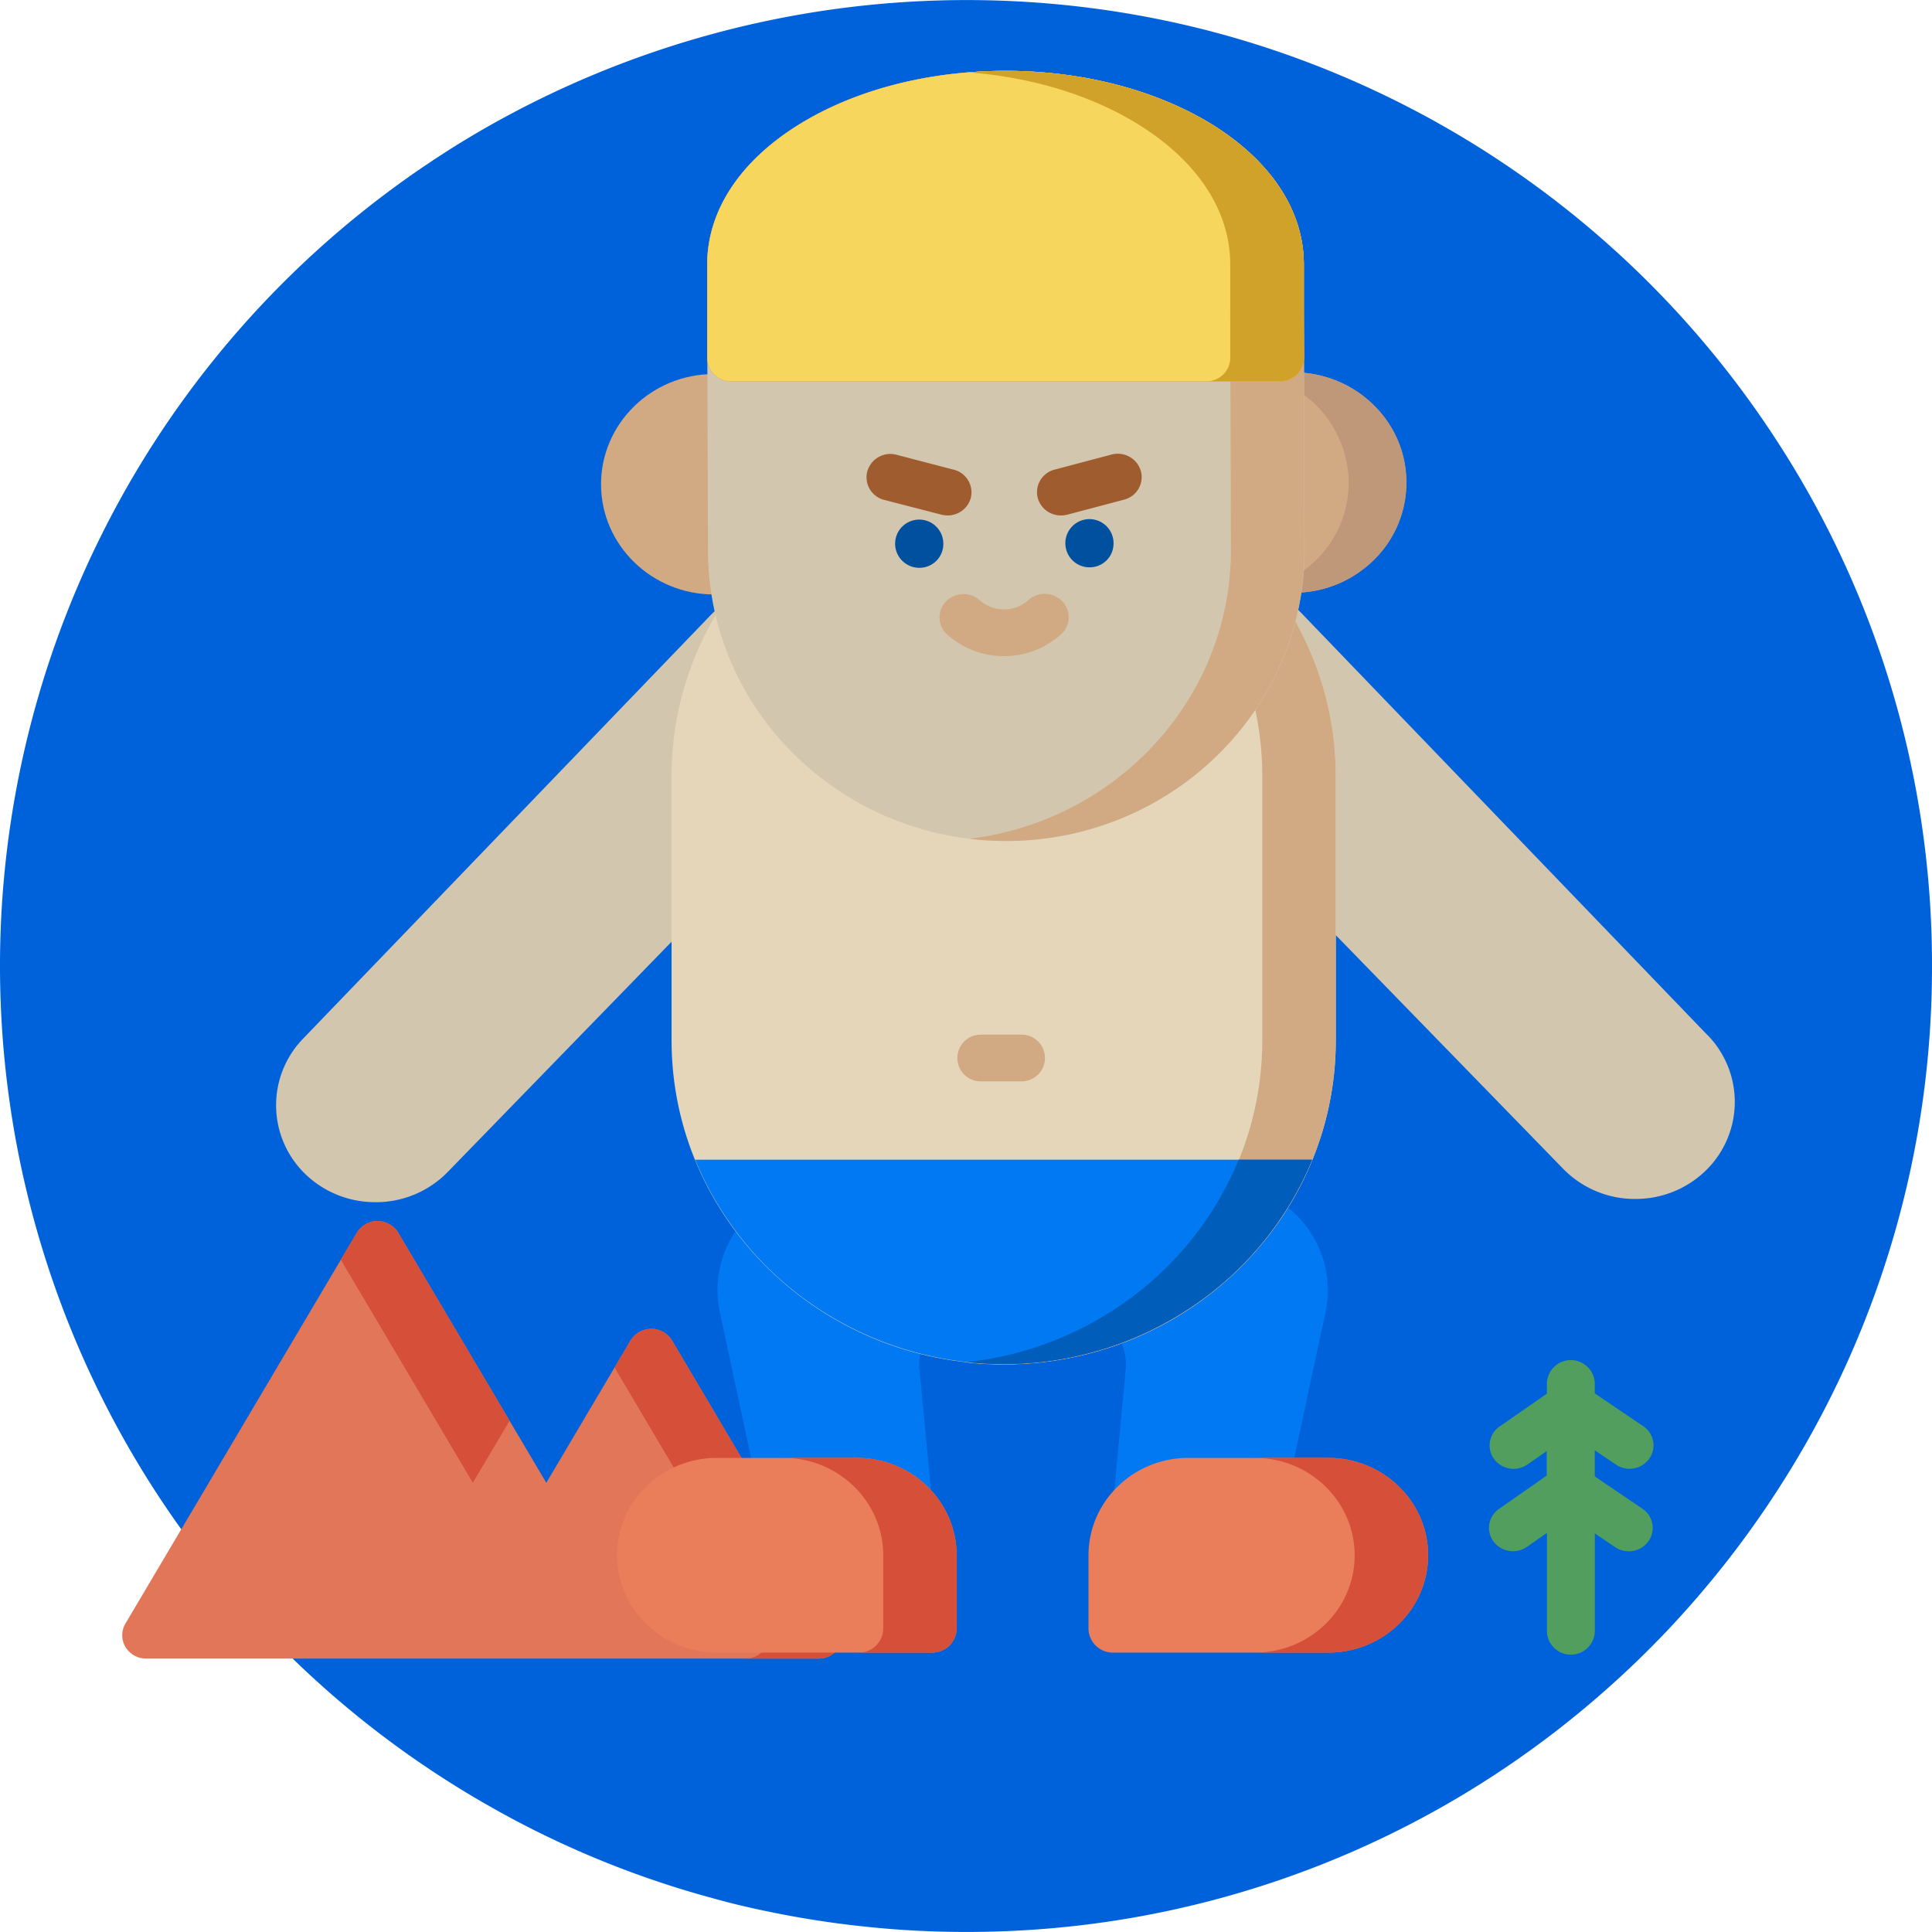 <svg xmlns="http://www.w3.org/2000/svg" xmlns:xlink="http://www.w3.org/1999/xlink" viewBox="0 0 449.8 449.8"><defs><style>.cls-1{fill:none;}.cls-2{fill:#0062db;}.cls-3{fill:#d3c6ae;}.cls-4{fill:#0079f2;}.cls-5{fill:#e5d6b9;}.cls-6{fill:#d1a982;}.cls-7{clip-path:url(#clip-path);}.cls-8{fill:#bf9879;}.cls-9{fill:#e27659;}.cls-10{fill:#d64f39;}.cls-11{fill:#ea7e5a;}.cls-12{fill:#005dba;}.cls-13{fill:#d47a3d;}.cls-14{fill:#f7d65e;}.cls-15{fill:#d1a22a;}.cls-16{fill:#0050a0;}.cls-17{fill:#9f5c2e;}.cls-18{fill:#529e5f;}</style><clipPath id="clip-path"><rect class="cls-1" x="28.45" y="16.5" width="376.01" height="369.64"/></clipPath></defs><title>Asset 1</title><g id="Layer_2" data-name="Layer 2"><g id="Capa_1" data-name="Capa 1"><path class="cls-2" d="M449.8,224.9a223.79,223.79,0,0,1-36.1,122.25A226.1,226.1,0,0,1,388,379.8c-4.6,4.84-9.42,9.49-14.44,13.9a224,224,0,0,1-103.8,51.63,222.18,222.18,0,0,1-23.39,3.46q-10.57,1-21.42,1-10.68,0-21.11-1a225,225,0,0,1-23.1-3.37c-4.77-.95-9.49-2-14.15-3.31a222.3,222.3,0,0,1-47.78-18.91c-1.56-.84-3.12-1.7-4.66-2.58A224.89,224.89,0,0,1,100,37.86q8.86-5.94,18.3-11l.48-.26A225.78,225.78,0,0,1,281.12,7.08l2.33.62c2.17.58,4.31,1.2,6.45,1.84a225.34,225.34,0,0,1,123.15,92.12q4.5,6.84,8.49,14A223.89,223.89,0,0,1,449.8,224.9Z"/><path class="cls-3" d="M397.62,241.09l-94.81-98.53a23.25,23.25,0,0,0-9.15-5.81,5.69,5.69,0,0,0-5.34.88,5.4,5.4,0,0,0-2.05,4.9L293,197.66a5.36,5.36,0,0,0,1.49,3.1L363.82,272A23.3,23.3,0,0,0,380,279.13h.75a23.32,23.32,0,0,0,15.84-6.1,22.27,22.27,0,0,0,1-32Z"/><path class="cls-3" d="M179.85,138.38a5.66,5.66,0,0,0-5.34-.89,23,23,0,0,0-9.15,5.82L70.55,241.83a22.27,22.27,0,0,0,1,31.95,23.31,23.31,0,0,0,15.83,6.1h.76a23.31,23.31,0,0,0,16.15-7.08l69.31-71.29a5.39,5.39,0,0,0,1.49-3.1l6.77-55.13a5.37,5.37,0,0,0-2.05-4.89Z"/><path class="cls-4" d="M300.93,282.07l-44.09-39.74a5.68,5.68,0,0,0-7.34-.19l-33.09,26.73a5.36,5.36,0,0,0,.18,8.51l40.29,30a12.82,12.82,0,0,1,5.2,11.58L258,362a5.35,5.35,0,0,0,1.43,4.17,5.64,5.64,0,0,0,4.12,1.77h27.12a5.53,5.53,0,0,0,5.45-4.32l12.49-58.17a24.6,24.6,0,0,0-7.64-23.35Z"/><path class="cls-4" d="M259.73,268.87l-33.08-26.73a5.68,5.68,0,0,0-7.34.19l-44.09,39.74a24.63,24.63,0,0,0-7.65,23.35l12.49,58.17a5.54,5.54,0,0,0,5.46,4.32h27.11a5.66,5.66,0,0,0,4.13-1.77,5.42,5.42,0,0,0,1.43-4.17l-4.12-43.05a12.82,12.82,0,0,1,5.2-11.58l40.29-30a5.35,5.35,0,0,0,.17-8.51Z"/><path class="cls-5" d="M233.67,105.29c-42.63,0-77.32,33.83-77.32,75.41v61.52c0,41.58,34.69,75.41,77.32,75.41S311,283.8,311,242.22V180.7c0-41.58-34.68-75.41-77.31-75.41Z"/><path class="cls-6" d="M233.67,105.29a80.34,80.34,0,0,0-8.55.46c38.62,4.17,68.76,36.19,68.76,74.95v61.52c0,38.76-30.14,70.78-68.76,75a80.34,80.34,0,0,0,8.55.46c42.63,0,77.31-33.83,77.31-75.41V180.7c0-41.58-34.68-75.41-77.31-75.41Z"/><path class="cls-6" d="M237.84,251.76h-9.51a5.44,5.44,0,1,1,0-10.88h9.51a5.44,5.44,0,1,1,0,10.88Z"/><path class="cls-6" d="M166.24,87.09h-.09c-14.5,0-26.26,11.58-26.22,25.73s11.84,25.58,26.3,25.58h.08c14.51-.05,26.27-11.59,26.22-25.73S180.7,87.09,166.24,87.09Z"/><path class="cls-6" d="M301.1,86.69H301a26.46,26.46,0,0,0-18.58,7.57,25.21,25.21,0,0,0,.11,36.28A26.46,26.46,0,0,0,301.1,138h.08a26.46,26.46,0,0,0,18.58-7.57,25.15,25.15,0,0,0,7.65-18.16c-.05-14.12-11.84-25.58-26.31-25.58Z"/><g class="cls-7"><path class="cls-8" d="M301.1,86.69H301a27.18,27.18,0,0,0-6.65.86A25.8,25.8,0,0,1,314,112.27a25.14,25.14,0,0,1-7.64,18.16,26.31,26.31,0,0,1-11.93,6.73,27.23,27.23,0,0,0,6.71.84h.08a26.48,26.48,0,0,0,18.58-7.57,25.14,25.14,0,0,0,7.64-18.16c0-14.12-11.83-25.58-26.3-25.58Z"/><path class="cls-9" d="M195.46,378l-39-65.91a5.65,5.65,0,0,0-9.66,0l-19.61,33.13L92.72,287a5.64,5.64,0,0,0-9.65,0L29.2,378a5.34,5.34,0,0,0,0,5.43A5.6,5.6,0,0,0,34,386.14h156.6a5.6,5.6,0,0,0,4.83-2.72,5.29,5.29,0,0,0,0-5.43Z"/></g><path class="cls-10" d="M110.08,345.21l8.56-14.45L92.72,287a5.64,5.64,0,0,0-9.65,0l-3.73,6.28Z"/><path class="cls-10" d="M195.46,378l-39-65.91a5.65,5.65,0,0,0-9.66,0l-3.72,6.29L178.36,378a5.31,5.31,0,0,1,0,5.44,5.61,5.61,0,0,1-4.83,2.71h17.1a5.61,5.61,0,0,0,4.83-2.71,5.31,5.31,0,0,0,0-5.44Z"/><path class="cls-11" d="M309.25,339.42h-32.6c-12.81,0-23.23,10.17-23.23,22.67v17.09a5.65,5.65,0,0,0,5.72,5.57h50.11c12.82,0,23.24-10.16,23.24-22.66s-10.42-22.67-23.24-22.67Z"/><path class="cls-11" d="M199.5,339.42H166.9c-12.82,0-23.24,10.17-23.24,22.67s10.42,22.66,23.24,22.66H217a5.65,5.65,0,0,0,5.72-5.57V362.09c0-12.5-10.42-22.67-23.23-22.67Z"/><path class="cls-10" d="M309.25,339.42h-17.1c12.81,0,23.24,10.17,23.24,22.67S305,384.75,292.15,384.75h17.1c12.82,0,23.24-10.16,23.24-22.66s-10.42-22.67-23.24-22.67Z"/><path class="cls-10" d="M199.5,339.42H182.39c12.82,0,23.24,10.17,23.24,22.67v17.09a5.65,5.65,0,0,1-5.72,5.57H217a5.65,5.65,0,0,0,5.72-5.57V362.09c0-12.5-10.42-22.67-23.23-22.67Z"/><path class="cls-4" d="M161.86,270c0,.1.06.2.1.3a76.23,76.23,0,0,0,28,34,78.52,78.52,0,0,0,87.39,0,76.18,76.18,0,0,0,28-34c0-.1.06-.2.1-.3Z"/><path class="cls-12" d="M288.38,270l-.11.3a76.1,76.1,0,0,1-28,34,78,78,0,0,1-35.14,12.82,80.77,80.77,0,0,0,8.55.46,78,78,0,0,0,43.69-13.28,76.1,76.1,0,0,0,28-34l.11-.3Z"/><path class="cls-3" d="M303.55,73.65a4.07,4.07,0,0,0,0-.5V61.57c0-12.47-7.57-24-21.34-32.58-13-8-30.06-12.49-48.09-12.49S199,20.94,186,29c-13.76,8.54-21.35,20.11-21.35,32.58V73.76l.18,54.49c.11,37.28,31.24,67.54,69.44,67.54h.21c38.3-.11,69.36-30.59,69.25-67.94Z"/><path class="cls-6" d="M303.55,73.65a4.07,4.07,0,0,0,0-.5V61.57c0-12.47-7.57-24-21.34-32.58-13-8-30.06-12.49-48.09-12.49q-4.34,0-8.56.35C240.37,18,254.17,22.22,265.08,29c13.76,8.54,21.34,20.11,21.34,32.58V73.15a4.07,4.07,0,0,1,0,.5l.16,54.2c.11,34.6-26.54,63.3-60.9,67.43a73,73,0,0,0,8.55.51h.21c38.3-.11,69.36-30.59,69.24-67.94Z"/><path class="cls-13" d="M303.55,73.65a4.07,4.07,0,0,0,0-.5V61.57c0-12.47-7.57-24-21.34-32.58-13-8-30.06-12.49-48.09-12.49S199,20.94,186,29c-13.76,8.54-21.35,20.11-21.35,32.58V73.75l0,9.61a5.51,5.51,0,0,0,5.57,5.42H298a5.68,5.68,0,0,0,3.95-1.6,5.39,5.39,0,0,0,1.63-3.86Z"/><path class="cls-14" d="M303.55,73.65a4.07,4.07,0,0,0,0-.5V61.57c0-12.47-7.57-24-21.34-32.58-13-8-30.06-12.49-48.09-12.49S199,20.94,186,29c-13.76,8.54-21.35,20.11-21.35,32.58V73.75l0,9.61a5.51,5.51,0,0,0,5.57,5.42H298a5.68,5.68,0,0,0,3.95-1.6,5.39,5.39,0,0,0,1.63-3.86Z"/><path class="cls-15" d="M303.55,73.65a4.07,4.07,0,0,0,0-.5V61.57c0-12.47-7.57-24-21.34-32.58-13-8-30.06-12.49-48.09-12.49q-4.34,0-8.56.35C240.37,18,254.17,22.22,265.08,29c13.76,8.54,21.34,20.11,21.34,32.58V73.15a4.07,4.07,0,0,1,0,.5l0,9.67a5.39,5.39,0,0,1-1.63,3.86,5.68,5.68,0,0,1-4,1.6H298a5.68,5.68,0,0,0,3.95-1.6,5.39,5.39,0,0,0,1.63-3.86Z"/><path class="cls-6" d="M233.75,152.76a19.75,19.75,0,0,1-13.2-5,5.33,5.33,0,0,1-.35-7.68,5.66,5.66,0,0,1,7.87-.34,8.55,8.55,0,0,0,5.68,2.14h0a8.38,8.38,0,0,0,5.68-2.18,5.7,5.7,0,0,1,7.89.3,5.35,5.35,0,0,1-.31,7.69,19.73,19.73,0,0,1-13.22,5.07Z"/><path class="cls-16" d="M219.62,126.71a5.61,5.61,0,1,0-5.59,5.48,5.54,5.54,0,0,0,5.59-5.48Z"/><path class="cls-17" d="M220.6,120a5.9,5.9,0,0,1-1.43-.18l-13.25-3.42a5.42,5.42,0,0,1-4-6.65,5.57,5.57,0,0,1,6.81-3.87L222,109.34a5.43,5.43,0,0,1,4,6.65A5.56,5.56,0,0,1,220.6,120Z"/><path class="cls-16" d="M259.25,126.59a5.61,5.61,0,1,0-5.6,5.49,5.54,5.54,0,0,0,5.6-5.49Z"/><path class="cls-17" d="M247,120a5.55,5.55,0,0,1-5.38-4,5.43,5.43,0,0,1,3.92-6.67l13.23-3.5a5.6,5.6,0,0,1,6.84,3.83,5.42,5.42,0,0,1-3.92,6.67l-13.23,3.5A5.68,5.68,0,0,1,247,120Z"/><path class="cls-18" d="M382.37,351.24l-11.08-7.5v-6.09l4.92,3.33a5.67,5.67,0,0,0,7.76-1.37,5.36,5.36,0,0,0-1.4-7.57l-11.28-7.63V322a5.58,5.58,0,0,0-11.15,0v2.47l-11,7.63a5.35,5.35,0,0,0-1.29,7.59,5.65,5.65,0,0,0,7.77,1.26l4.48-3.11v5.7L349,351.29a5.34,5.34,0,0,0-1.3,7.58,5.67,5.67,0,0,0,7.78,1.27l4.67-3.25v23a5.58,5.58,0,0,0,11.15,0V357l4.72,3.2a5.67,5.67,0,0,0,7.76-1.37,5.35,5.35,0,0,0-1.4-7.57Z"/></g></g></svg>